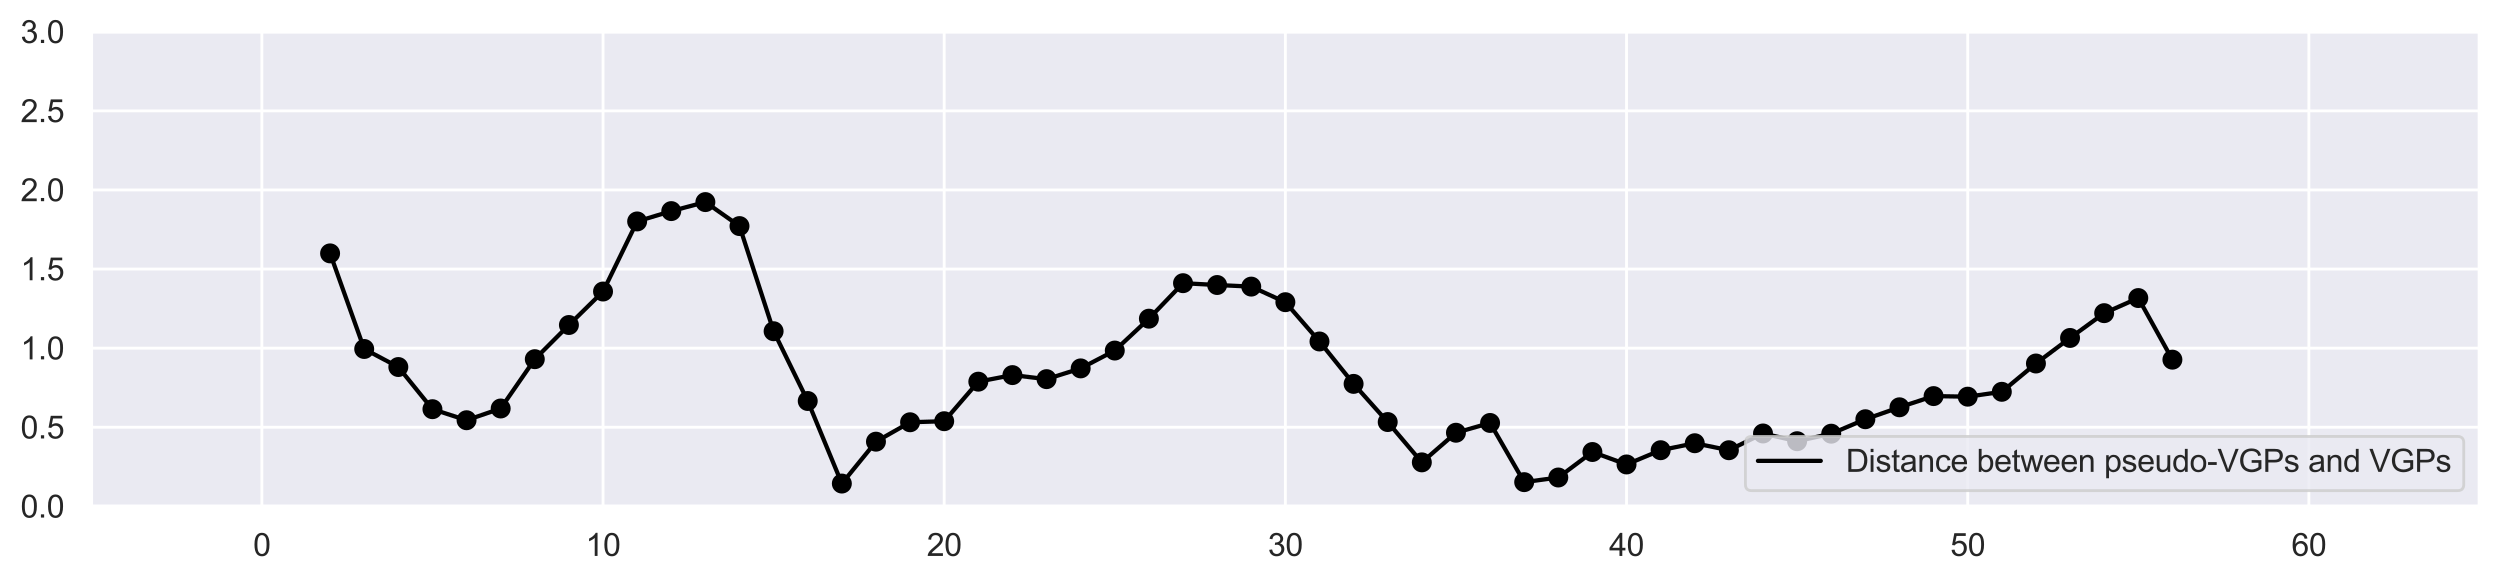<?xml version="1.0" encoding="utf-8" standalone="no"?>
<!DOCTYPE svg PUBLIC "-//W3C//DTD SVG 1.1//EN"
  "http://www.w3.org/Graphics/SVG/1.1/DTD/svg11.dtd">
<svg xmlns:xlink="http://www.w3.org/1999/xlink" width="876.19pt" height="204.217pt" viewBox="0 0 876.19 204.217" xmlns="http://www.w3.org/2000/svg" version="1.1">
 <defs>
  <style type="text/css">*{stroke-linejoin: round; stroke-linecap: butt}</style>
 </defs>
 <g id="figure_1">
  <g id="patch_1">
   <path d="M 0 204.217 
L 876.19 204.217 
L 876.19 0 
L 0 0 
z
" style="fill: #ffffff"/>
  </g>
  <g id="axes_1">
   <g id="patch_2">
    <path d="M 31.99 177.457 
L 868.99 177.457 
L 868.99 11.137 
L 31.99 11.137 
z
" style="fill: #eaeaf2"/>
   </g>
   <g id="matplotlib.axis_1">
    <g id="xtick_1">
     <g id="line2d_1">
      <path d="M 91.776 177.457 
L 91.776 11.137 
" clip-path="url(#p499ccc5be7)" style="fill: none; stroke: #ffffff; stroke-linecap: round"/>
     </g>
     <g id="text_1">
      <!-- 0 -->
      <g style="fill: #262626" transform="translate(88.717 194.83)scale(0.11 -0.11)">
       <defs>
        <path id="ArialMT-30" d="M 266 2259 
Q 266 3072 433 3567 
Q 600 4063 929 4331 
Q 1259 4600 1759 4600 
Q 2128 4600 2406 4451 
Q 2684 4303 2865 4023 
Q 3047 3744 3150 3342 
Q 3253 2941 3253 2259 
Q 3253 1453 3087 958 
Q 2922 463 2592 192 
Q 2263 -78 1759 -78 
Q 1097 -78 719 397 
Q 266 969 266 2259 
z
M 844 2259 
Q 844 1131 1108 757 
Q 1372 384 1759 384 
Q 2147 384 2411 759 
Q 2675 1134 2675 2259 
Q 2675 3391 2411 3762 
Q 2147 4134 1753 4134 
Q 1366 4134 1134 3806 
Q 844 3388 844 2259 
z
" transform="scale(0.016)"/>
       </defs>
       <use xlink:href="#ArialMT-30"/>
      </g>
     </g>
    </g>
    <g id="xtick_2">
     <g id="line2d_2">
      <path d="M 211.347 177.457 
L 211.347 11.137 
" clip-path="url(#p499ccc5be7)" style="fill: none; stroke: #ffffff; stroke-linecap: round"/>
     </g>
     <g id="text_2">
      <!-- 10 -->
      <g style="fill: #262626" transform="translate(205.23 194.83)scale(0.11 -0.11)">
       <defs>
        <path id="ArialMT-31" d="M 2384 0 
L 1822 0 
L 1822 3584 
Q 1619 3391 1289 3197 
Q 959 3003 697 2906 
L 697 3450 
Q 1169 3672 1522 3987 
Q 1875 4303 2022 4600 
L 2384 4600 
L 2384 0 
z
" transform="scale(0.016)"/>
       </defs>
       <use xlink:href="#ArialMT-31"/>
       <use xlink:href="#ArialMT-30" x="55.615"/>
      </g>
     </g>
    </g>
    <g id="xtick_3">
     <g id="line2d_3">
      <path d="M 330.919 177.457 
L 330.919 11.137 
" clip-path="url(#p499ccc5be7)" style="fill: none; stroke: #ffffff; stroke-linecap: round"/>
     </g>
     <g id="text_3">
      <!-- 20 -->
      <g style="fill: #262626" transform="translate(324.802 194.83)scale(0.11 -0.11)">
       <defs>
        <path id="ArialMT-32" d="M 3222 541 
L 3222 0 
L 194 0 
Q 188 203 259 391 
Q 375 700 629 1000 
Q 884 1300 1366 1694 
Q 2113 2306 2375 2664 
Q 2638 3022 2638 3341 
Q 2638 3675 2398 3904 
Q 2159 4134 1775 4134 
Q 1369 4134 1125 3890 
Q 881 3647 878 3216 
L 300 3275 
Q 359 3922 746 4261 
Q 1134 4600 1788 4600 
Q 2447 4600 2831 4234 
Q 3216 3869 3216 3328 
Q 3216 3053 3103 2787 
Q 2991 2522 2730 2228 
Q 2469 1934 1863 1422 
Q 1356 997 1212 845 
Q 1069 694 975 541 
L 3222 541 
z
" transform="scale(0.016)"/>
       </defs>
       <use xlink:href="#ArialMT-32"/>
       <use xlink:href="#ArialMT-30" x="55.615"/>
      </g>
     </g>
    </g>
    <g id="xtick_4">
     <g id="line2d_4">
      <path d="M 450.49 177.457 
L 450.49 11.137 
" clip-path="url(#p499ccc5be7)" style="fill: none; stroke: #ffffff; stroke-linecap: round"/>
     </g>
     <g id="text_4">
      <!-- 30 -->
      <g style="fill: #262626" transform="translate(444.373 194.83)scale(0.11 -0.11)">
       <defs>
        <path id="ArialMT-33" d="M 269 1209 
L 831 1284 
Q 928 806 1161 595 
Q 1394 384 1728 384 
Q 2125 384 2398 659 
Q 2672 934 2672 1341 
Q 2672 1728 2419 1979 
Q 2166 2231 1775 2231 
Q 1616 2231 1378 2169 
L 1441 2663 
Q 1497 2656 1531 2656 
Q 1891 2656 2178 2843 
Q 2466 3031 2466 3422 
Q 2466 3731 2256 3934 
Q 2047 4138 1716 4138 
Q 1388 4138 1169 3931 
Q 950 3725 888 3313 
L 325 3413 
Q 428 3978 793 4289 
Q 1159 4600 1703 4600 
Q 2078 4600 2393 4439 
Q 2709 4278 2876 4000 
Q 3044 3722 3044 3409 
Q 3044 3113 2884 2869 
Q 2725 2625 2413 2481 
Q 2819 2388 3044 2092 
Q 3269 1797 3269 1353 
Q 3269 753 2831 336 
Q 2394 -81 1725 -81 
Q 1122 -81 723 278 
Q 325 638 269 1209 
z
" transform="scale(0.016)"/>
       </defs>
       <use xlink:href="#ArialMT-33"/>
       <use xlink:href="#ArialMT-30" x="55.615"/>
      </g>
     </g>
    </g>
    <g id="xtick_5">
     <g id="line2d_5">
      <path d="M 570.061 177.457 
L 570.061 11.137 
" clip-path="url(#p499ccc5be7)" style="fill: none; stroke: #ffffff; stroke-linecap: round"/>
     </g>
     <g id="text_5">
      <!-- 40 -->
      <g style="fill: #262626" transform="translate(563.944 194.83)scale(0.11 -0.11)">
       <defs>
        <path id="ArialMT-34" d="M 2069 0 
L 2069 1097 
L 81 1097 
L 81 1613 
L 2172 4581 
L 2631 4581 
L 2631 1613 
L 3250 1613 
L 3250 1097 
L 2631 1097 
L 2631 0 
L 2069 0 
z
M 2069 1613 
L 2069 3678 
L 634 1613 
L 2069 1613 
z
" transform="scale(0.016)"/>
       </defs>
       <use xlink:href="#ArialMT-34"/>
       <use xlink:href="#ArialMT-30" x="55.615"/>
      </g>
     </g>
    </g>
    <g id="xtick_6">
     <g id="line2d_6">
      <path d="M 689.633 177.457 
L 689.633 11.137 
" clip-path="url(#p499ccc5be7)" style="fill: none; stroke: #ffffff; stroke-linecap: round"/>
     </g>
     <g id="text_6">
      <!-- 50 -->
      <g style="fill: #262626" transform="translate(683.516 194.83)scale(0.11 -0.11)">
       <defs>
        <path id="ArialMT-35" d="M 266 1200 
L 856 1250 
Q 922 819 1161 601 
Q 1400 384 1738 384 
Q 2144 384 2425 690 
Q 2706 997 2706 1503 
Q 2706 1984 2436 2262 
Q 2166 2541 1728 2541 
Q 1456 2541 1237 2417 
Q 1019 2294 894 2097 
L 366 2166 
L 809 4519 
L 3088 4519 
L 3088 3981 
L 1259 3981 
L 1013 2750 
Q 1425 3038 1878 3038 
Q 2478 3038 2890 2622 
Q 3303 2206 3303 1553 
Q 3303 931 2941 478 
Q 2500 -78 1738 -78 
Q 1113 -78 717 272 
Q 322 622 266 1200 
z
" transform="scale(0.016)"/>
       </defs>
       <use xlink:href="#ArialMT-35"/>
       <use xlink:href="#ArialMT-30" x="55.615"/>
      </g>
     </g>
    </g>
    <g id="xtick_7">
     <g id="line2d_7">
      <path d="M 809.204 177.457 
L 809.204 11.137 
" clip-path="url(#p499ccc5be7)" style="fill: none; stroke: #ffffff; stroke-linecap: round"/>
     </g>
     <g id="text_7">
      <!-- 60 -->
      <g style="fill: #262626" transform="translate(803.087 194.83)scale(0.11 -0.11)">
       <defs>
        <path id="ArialMT-36" d="M 3184 3459 
L 2625 3416 
Q 2550 3747 2413 3897 
Q 2184 4138 1850 4138 
Q 1581 4138 1378 3988 
Q 1113 3794 959 3422 
Q 806 3050 800 2363 
Q 1003 2672 1297 2822 
Q 1591 2972 1913 2972 
Q 2475 2972 2870 2558 
Q 3266 2144 3266 1488 
Q 3266 1056 3080 686 
Q 2894 316 2569 119 
Q 2244 -78 1831 -78 
Q 1128 -78 684 439 
Q 241 956 241 2144 
Q 241 3472 731 4075 
Q 1159 4600 1884 4600 
Q 2425 4600 2770 4297 
Q 3116 3994 3184 3459 
z
M 888 1484 
Q 888 1194 1011 928 
Q 1134 663 1356 523 
Q 1578 384 1822 384 
Q 2178 384 2434 671 
Q 2691 959 2691 1453 
Q 2691 1928 2437 2201 
Q 2184 2475 1800 2475 
Q 1419 2475 1153 2201 
Q 888 1928 888 1484 
z
" transform="scale(0.016)"/>
       </defs>
       <use xlink:href="#ArialMT-36"/>
       <use xlink:href="#ArialMT-30" x="55.615"/>
      </g>
     </g>
    </g>
   </g>
   <g id="matplotlib.axis_2">
    <g id="ytick_1">
     <g id="line2d_8">
      <path d="M 31.99 177.457 
L 868.99 177.457 
" clip-path="url(#p499ccc5be7)" style="fill: none; stroke: #ffffff; stroke-linecap: round"/>
     </g>
     <g id="text_8">
      <!-- 0.0 -->
      <g style="fill: #262626" transform="translate(7.2 181.394)scale(0.11 -0.11)">
       <defs>
        <path id="ArialMT-2e" d="M 581 0 
L 581 641 
L 1222 641 
L 1222 0 
L 581 0 
z
" transform="scale(0.016)"/>
       </defs>
       <use xlink:href="#ArialMT-30"/>
       <use xlink:href="#ArialMT-2e" x="55.615"/>
       <use xlink:href="#ArialMT-30" x="83.398"/>
      </g>
     </g>
    </g>
    <g id="ytick_2">
     <g id="line2d_9">
      <path d="M 31.99 149.737 
L 868.99 149.737 
" clip-path="url(#p499ccc5be7)" style="fill: none; stroke: #ffffff; stroke-linecap: round"/>
     </g>
     <g id="text_9">
      <!-- 0.5 -->
      <g style="fill: #262626" transform="translate(7.2 153.674)scale(0.11 -0.11)">
       <use xlink:href="#ArialMT-30"/>
       <use xlink:href="#ArialMT-2e" x="55.615"/>
       <use xlink:href="#ArialMT-35" x="83.398"/>
      </g>
     </g>
    </g>
    <g id="ytick_3">
     <g id="line2d_10">
      <path d="M 31.99 122.017 
L 868.99 122.017 
" clip-path="url(#p499ccc5be7)" style="fill: none; stroke: #ffffff; stroke-linecap: round"/>
     </g>
     <g id="text_10">
      <!-- 1.0 -->
      <g style="fill: #262626" transform="translate(7.2 125.954)scale(0.11 -0.11)">
       <use xlink:href="#ArialMT-31"/>
       <use xlink:href="#ArialMT-2e" x="55.615"/>
       <use xlink:href="#ArialMT-30" x="83.398"/>
      </g>
     </g>
    </g>
    <g id="ytick_4">
     <g id="line2d_11">
      <path d="M 31.99 94.297 
L 868.99 94.297 
" clip-path="url(#p499ccc5be7)" style="fill: none; stroke: #ffffff; stroke-linecap: round"/>
     </g>
     <g id="text_11">
      <!-- 1.5 -->
      <g style="fill: #262626" transform="translate(7.2 98.234)scale(0.11 -0.11)">
       <use xlink:href="#ArialMT-31"/>
       <use xlink:href="#ArialMT-2e" x="55.615"/>
       <use xlink:href="#ArialMT-35" x="83.398"/>
      </g>
     </g>
    </g>
    <g id="ytick_5">
     <g id="line2d_12">
      <path d="M 31.99 66.577 
L 868.99 66.577 
" clip-path="url(#p499ccc5be7)" style="fill: none; stroke: #ffffff; stroke-linecap: round"/>
     </g>
     <g id="text_12">
      <!-- 2.0 -->
      <g style="fill: #262626" transform="translate(7.2 70.514)scale(0.11 -0.11)">
       <use xlink:href="#ArialMT-32"/>
       <use xlink:href="#ArialMT-2e" x="55.615"/>
       <use xlink:href="#ArialMT-30" x="83.398"/>
      </g>
     </g>
    </g>
    <g id="ytick_6">
     <g id="line2d_13">
      <path d="M 31.99 38.857 
L 868.99 38.857 
" clip-path="url(#p499ccc5be7)" style="fill: none; stroke: #ffffff; stroke-linecap: round"/>
     </g>
     <g id="text_13">
      <!-- 2.5 -->
      <g style="fill: #262626" transform="translate(7.2 42.794)scale(0.11 -0.11)">
       <use xlink:href="#ArialMT-32"/>
       <use xlink:href="#ArialMT-2e" x="55.615"/>
       <use xlink:href="#ArialMT-35" x="83.398"/>
      </g>
     </g>
    </g>
    <g id="ytick_7">
     <g id="line2d_14">
      <path d="M 31.99 11.137 
L 868.99 11.137 
" clip-path="url(#p499ccc5be7)" style="fill: none; stroke: #ffffff; stroke-linecap: round"/>
     </g>
     <g id="text_14">
      <!-- 3.0 -->
      <g style="fill: #262626" transform="translate(7.2 15.074)scale(0.11 -0.11)">
       <use xlink:href="#ArialMT-33"/>
       <use xlink:href="#ArialMT-2e" x="55.615"/>
       <use xlink:href="#ArialMT-30" x="83.398"/>
      </g>
     </g>
    </g>
   </g>
   <g id="PathCollection_1">
    <defs>
     <path id="m1720e8b5ac" d="M 0 3 
C 0.796 3 1.559 2.684 2.121 2.121 
C 2.684 1.559 3 0.796 3 0 
C 3 -0.796 2.684 -1.559 2.121 -2.121 
C 1.559 -2.684 0.796 -3 0 -3 
C -0.796 -3 -1.559 -2.684 -2.121 -2.121 
C -2.684 -1.559 -3 -0.796 -3 0 
C -3 0.796 -2.684 1.559 -2.121 2.121 
C -1.559 2.684 -0.796 3 0 3 
z
" style="stroke: #000000"/>
    </defs>
    <g clip-path="url(#p499ccc5be7)">
     <use xlink:href="#m1720e8b5ac" x="115.69" y="88.805" style="stroke: #000000"/>
     <use xlink:href="#m1720e8b5ac" x="127.647" y="122.312" style="stroke: #000000"/>
     <use xlink:href="#m1720e8b5ac" x="139.604" y="128.633" style="stroke: #000000"/>
     <use xlink:href="#m1720e8b5ac" x="151.561" y="143.409" style="stroke: #000000"/>
     <use xlink:href="#m1720e8b5ac" x="163.519" y="147.282" style="stroke: #000000"/>
     <use xlink:href="#m1720e8b5ac" x="175.476" y="143.166" style="stroke: #000000"/>
     <use xlink:href="#m1720e8b5ac" x="187.433" y="125.886" style="stroke: #000000"/>
     <use xlink:href="#m1720e8b5ac" x="199.39" y="113.905" style="stroke: #000000"/>
     <use xlink:href="#m1720e8b5ac" x="211.347" y="102.173" style="stroke: #000000"/>
     <use xlink:href="#m1720e8b5ac" x="223.304" y="77.609" style="stroke: #000000"/>
     <use xlink:href="#m1720e8b5ac" x="235.261" y="73.986" style="stroke: #000000"/>
     <use xlink:href="#m1720e8b5ac" x="247.219" y="70.828" style="stroke: #000000"/>
     <use xlink:href="#m1720e8b5ac" x="259.176" y="79.235" style="stroke: #000000"/>
     <use xlink:href="#m1720e8b5ac" x="271.133" y="116.089" style="stroke: #000000"/>
     <use xlink:href="#m1720e8b5ac" x="283.09" y="140.542" style="stroke: #000000"/>
     <use xlink:href="#m1720e8b5ac" x="295.047" y="169.475" style="stroke: #000000"/>
     <use xlink:href="#m1720e8b5ac" x="307.004" y="154.795" style="stroke: #000000"/>
     <use xlink:href="#m1720e8b5ac" x="318.961" y="147.993" style="stroke: #000000"/>
     <use xlink:href="#m1720e8b5ac" x="330.919" y="147.626" style="stroke: #000000"/>
     <use xlink:href="#m1720e8b5ac" x="342.876" y="133.767" style="stroke: #000000"/>
     <use xlink:href="#m1720e8b5ac" x="354.833" y="131.463" style="stroke: #000000"/>
     <use xlink:href="#m1720e8b5ac" x="366.79" y="132.881" style="stroke: #000000"/>
     <use xlink:href="#m1720e8b5ac" x="378.747" y="129.113" style="stroke: #000000"/>
     <use xlink:href="#m1720e8b5ac" x="390.704" y="122.86" style="stroke: #000000"/>
     <use xlink:href="#m1720e8b5ac" x="402.661" y="111.688" style="stroke: #000000"/>
     <use xlink:href="#m1720e8b5ac" x="414.619" y="99.249" style="stroke: #000000"/>
     <use xlink:href="#m1720e8b5ac" x="426.576" y="99.889" style="stroke: #000000"/>
     <use xlink:href="#m1720e8b5ac" x="438.533" y="100.45" style="stroke: #000000"/>
     <use xlink:href="#m1720e8b5ac" x="450.49" y="105.912" style="stroke: #000000"/>
     <use xlink:href="#m1720e8b5ac" x="462.447" y="119.682" style="stroke: #000000"/>
     <use xlink:href="#m1720e8b5ac" x="474.404" y="134.541" style="stroke: #000000"/>
     <use xlink:href="#m1720e8b5ac" x="486.361" y="147.917" style="stroke: #000000"/>
     <use xlink:href="#m1720e8b5ac" x="498.319" y="162.046" style="stroke: #000000"/>
     <use xlink:href="#m1720e8b5ac" x="510.276" y="151.665" style="stroke: #000000"/>
     <use xlink:href="#m1720e8b5ac" x="522.233" y="148.235" style="stroke: #000000"/>
     <use xlink:href="#m1720e8b5ac" x="534.19" y="168.979" style="stroke: #000000"/>
     <use xlink:href="#m1720e8b5ac" x="546.147" y="167.354" style="stroke: #000000"/>
     <use xlink:href="#m1720e8b5ac" x="558.104" y="158.418" style="stroke: #000000"/>
     <use xlink:href="#m1720e8b5ac" x="570.061" y="162.78" style="stroke: #000000"/>
     <use xlink:href="#m1720e8b5ac" x="582.019" y="157.788" style="stroke: #000000"/>
     <use xlink:href="#m1720e8b5ac" x="593.976" y="155.342" style="stroke: #000000"/>
     <use xlink:href="#m1720e8b5ac" x="605.933" y="157.792" style="stroke: #000000"/>
     <use xlink:href="#m1720e8b5ac" x="617.89" y="151.921" style="stroke: #000000"/>
     <use xlink:href="#m1720e8b5ac" x="629.847" y="154.633" style="stroke: #000000"/>
     <use xlink:href="#m1720e8b5ac" x="641.804" y="151.997" style="stroke: #000000"/>
     <use xlink:href="#m1720e8b5ac" x="653.761" y="146.933" style="stroke: #000000"/>
     <use xlink:href="#m1720e8b5ac" x="665.719" y="142.748" style="stroke: #000000"/>
     <use xlink:href="#m1720e8b5ac" x="677.676" y="138.821" style="stroke: #000000"/>
     <use xlink:href="#m1720e8b5ac" x="689.633" y="139.025" style="stroke: #000000"/>
     <use xlink:href="#m1720e8b5ac" x="701.59" y="137.319" style="stroke: #000000"/>
     <use xlink:href="#m1720e8b5ac" x="713.547" y="127.401" style="stroke: #000000"/>
     <use xlink:href="#m1720e8b5ac" x="725.504" y="118.443" style="stroke: #000000"/>
     <use xlink:href="#m1720e8b5ac" x="737.461" y="109.753" style="stroke: #000000"/>
     <use xlink:href="#m1720e8b5ac" x="749.419" y="104.461" style="stroke: #000000"/>
     <use xlink:href="#m1720e8b5ac" x="761.376" y="126.056" style="stroke: #000000"/>
    </g>
   </g>
   <g id="line2d_15">
    <path d="M 115.69 88.805 
L 127.647 122.312 
L 139.604 128.633 
L 151.561 143.409 
L 163.519 147.282 
L 175.476 143.166 
L 187.433 125.886 
L 199.39 113.905 
L 211.347 102.173 
L 223.304 77.609 
L 235.261 73.986 
L 247.219 70.828 
L 259.176 79.235 
L 271.133 116.089 
L 283.09 140.542 
L 295.047 169.475 
L 307.004 154.795 
L 318.961 147.993 
L 330.919 147.626 
L 342.876 133.767 
L 354.833 131.463 
L 366.79 132.881 
L 378.747 129.113 
L 390.704 122.86 
L 402.661 111.688 
L 414.619 99.249 
L 426.576 99.889 
L 438.533 100.45 
L 450.49 105.912 
L 462.447 119.682 
L 474.404 134.541 
L 486.361 147.917 
L 498.319 162.046 
L 510.276 151.665 
L 522.233 148.235 
L 534.19 168.979 
L 546.147 167.354 
L 558.104 158.418 
L 570.061 162.78 
L 582.019 157.788 
L 593.976 155.342 
L 605.933 157.792 
L 617.89 151.921 
L 629.847 154.633 
L 641.804 151.997 
L 653.761 146.933 
L 665.719 142.748 
L 677.676 138.821 
L 689.633 139.025 
L 701.59 137.319 
L 713.547 127.401 
L 725.504 118.443 
L 737.461 109.753 
L 749.419 104.461 
L 761.376 126.056 
" clip-path="url(#p499ccc5be7)" style="fill: none; stroke: #000000; stroke-width: 1.5; stroke-linecap: round"/>
   </g>
   <g id="patch_3">
    <path d="M 31.99 177.457 
L 31.99 11.137 
" style="fill: none; stroke: #ffffff; stroke-width: 1.25; stroke-linejoin: miter; stroke-linecap: square"/>
   </g>
   <g id="patch_4">
    <path d="M 868.99 177.457 
L 868.99 11.137 
" style="fill: none; stroke: #ffffff; stroke-width: 1.25; stroke-linejoin: miter; stroke-linecap: square"/>
   </g>
   <g id="patch_5">
    <path d="M 31.99 177.457 
L 868.99 177.457 
" style="fill: none; stroke: #ffffff; stroke-width: 1.25; stroke-linejoin: miter; stroke-linecap: square"/>
   </g>
   <g id="patch_6">
    <path d="M 31.99 11.137 
L 868.99 11.137 
" style="fill: none; stroke: #ffffff; stroke-width: 1.25; stroke-linejoin: miter; stroke-linecap: square"/>
   </g>
   <g id="legend_1">
    <g id="patch_7">
     <path d="M 613.926 171.957 
L 861.29 171.957 
Q 863.49 171.957 863.49 169.757 
L 863.49 155.163 
Q 863.49 152.963 861.29 152.963 
L 613.926 152.963 
Q 611.726 152.963 611.726 155.163 
L 611.726 169.757 
Q 611.726 171.957 613.926 171.957 
z
" style="fill: #eaeaf2; opacity: 0.8; stroke: #cccccc; stroke-linejoin: miter"/>
    </g>
    <g id="line2d_16">
     <path d="M 616.126 161.521 
L 627.126 161.521 
L 638.126 161.521 
" style="fill: none; stroke: #000000; stroke-width: 1.5; stroke-linecap: round"/>
    </g>
    <g id="text_15">
     <!-- Distance between pseudo-VGPs and VGPs -->
     <g style="fill: #262626" transform="translate(646.926 165.371)scale(0.11 -0.11)">
      <defs>
       <path id="ArialMT-44" d="M 494 0 
L 494 4581 
L 2072 4581 
Q 2606 4581 2888 4516 
Q 3281 4425 3559 4188 
Q 3922 3881 4101 3404 
Q 4281 2928 4281 2316 
Q 4281 1794 4159 1391 
Q 4038 988 3847 723 
Q 3656 459 3429 307 
Q 3203 156 2883 78 
Q 2563 0 2147 0 
L 494 0 
z
M 1100 541 
L 2078 541 
Q 2531 541 2789 625 
Q 3047 709 3200 863 
Q 3416 1078 3536 1442 
Q 3656 1806 3656 2325 
Q 3656 3044 3420 3430 
Q 3184 3816 2847 3947 
Q 2603 4041 2063 4041 
L 1100 4041 
L 1100 541 
z
" transform="scale(0.016)"/>
       <path id="ArialMT-69" d="M 425 3934 
L 425 4581 
L 988 4581 
L 988 3934 
L 425 3934 
z
M 425 0 
L 425 3319 
L 988 3319 
L 988 0 
L 425 0 
z
" transform="scale(0.016)"/>
       <path id="ArialMT-73" d="M 197 991 
L 753 1078 
Q 800 744 1014 566 
Q 1228 388 1613 388 
Q 2000 388 2187 545 
Q 2375 703 2375 916 
Q 2375 1106 2209 1216 
Q 2094 1291 1634 1406 
Q 1016 1563 777 1677 
Q 538 1791 414 1992 
Q 291 2194 291 2438 
Q 291 2659 392 2848 
Q 494 3038 669 3163 
Q 800 3259 1026 3326 
Q 1253 3394 1513 3394 
Q 1903 3394 2198 3281 
Q 2494 3169 2634 2976 
Q 2775 2784 2828 2463 
L 2278 2388 
Q 2241 2644 2061 2787 
Q 1881 2931 1553 2931 
Q 1166 2931 1000 2803 
Q 834 2675 834 2503 
Q 834 2394 903 2306 
Q 972 2216 1119 2156 
Q 1203 2125 1616 2013 
Q 2213 1853 2448 1751 
Q 2684 1650 2818 1456 
Q 2953 1263 2953 975 
Q 2953 694 2789 445 
Q 2625 197 2315 61 
Q 2006 -75 1616 -75 
Q 969 -75 630 194 
Q 291 463 197 991 
z
" transform="scale(0.016)"/>
       <path id="ArialMT-74" d="M 1650 503 
L 1731 6 
Q 1494 -44 1306 -44 
Q 1000 -44 831 53 
Q 663 150 594 308 
Q 525 466 525 972 
L 525 2881 
L 113 2881 
L 113 3319 
L 525 3319 
L 525 4141 
L 1084 4478 
L 1084 3319 
L 1650 3319 
L 1650 2881 
L 1084 2881 
L 1084 941 
Q 1084 700 1114 631 
Q 1144 563 1211 522 
Q 1278 481 1403 481 
Q 1497 481 1650 503 
z
" transform="scale(0.016)"/>
       <path id="ArialMT-61" d="M 2588 409 
Q 2275 144 1986 34 
Q 1697 -75 1366 -75 
Q 819 -75 525 192 
Q 231 459 231 875 
Q 231 1119 342 1320 
Q 453 1522 633 1644 
Q 813 1766 1038 1828 
Q 1203 1872 1538 1913 
Q 2219 1994 2541 2106 
Q 2544 2222 2544 2253 
Q 2544 2597 2384 2738 
Q 2169 2928 1744 2928 
Q 1347 2928 1158 2789 
Q 969 2650 878 2297 
L 328 2372 
Q 403 2725 575 2942 
Q 747 3159 1072 3276 
Q 1397 3394 1825 3394 
Q 2250 3394 2515 3294 
Q 2781 3194 2906 3042 
Q 3031 2891 3081 2659 
Q 3109 2516 3109 2141 
L 3109 1391 
Q 3109 606 3145 398 
Q 3181 191 3288 0 
L 2700 0 
Q 2613 175 2588 409 
z
M 2541 1666 
Q 2234 1541 1622 1453 
Q 1275 1403 1131 1340 
Q 988 1278 909 1158 
Q 831 1038 831 891 
Q 831 666 1001 516 
Q 1172 366 1500 366 
Q 1825 366 2078 508 
Q 2331 650 2450 897 
Q 2541 1088 2541 1459 
L 2541 1666 
z
" transform="scale(0.016)"/>
       <path id="ArialMT-6e" d="M 422 0 
L 422 3319 
L 928 3319 
L 928 2847 
Q 1294 3394 1984 3394 
Q 2284 3394 2536 3286 
Q 2788 3178 2913 3003 
Q 3038 2828 3088 2588 
Q 3119 2431 3119 2041 
L 3119 0 
L 2556 0 
L 2556 2019 
Q 2556 2363 2490 2533 
Q 2425 2703 2258 2804 
Q 2091 2906 1866 2906 
Q 1506 2906 1245 2678 
Q 984 2450 984 1813 
L 984 0 
L 422 0 
z
" transform="scale(0.016)"/>
       <path id="ArialMT-63" d="M 2588 1216 
L 3141 1144 
Q 3050 572 2676 248 
Q 2303 -75 1759 -75 
Q 1078 -75 664 370 
Q 250 816 250 1647 
Q 250 2184 428 2587 
Q 606 2991 970 3192 
Q 1334 3394 1763 3394 
Q 2303 3394 2647 3120 
Q 2991 2847 3088 2344 
L 2541 2259 
Q 2463 2594 2264 2762 
Q 2066 2931 1784 2931 
Q 1359 2931 1093 2626 
Q 828 2322 828 1663 
Q 828 994 1084 691 
Q 1341 388 1753 388 
Q 2084 388 2306 591 
Q 2528 794 2588 1216 
z
" transform="scale(0.016)"/>
       <path id="ArialMT-65" d="M 2694 1069 
L 3275 997 
Q 3138 488 2766 206 
Q 2394 -75 1816 -75 
Q 1088 -75 661 373 
Q 234 822 234 1631 
Q 234 2469 665 2931 
Q 1097 3394 1784 3394 
Q 2450 3394 2872 2941 
Q 3294 2488 3294 1666 
Q 3294 1616 3291 1516 
L 816 1516 
Q 847 969 1125 678 
Q 1403 388 1819 388 
Q 2128 388 2347 550 
Q 2566 713 2694 1069 
z
M 847 1978 
L 2700 1978 
Q 2663 2397 2488 2606 
Q 2219 2931 1791 2931 
Q 1403 2931 1139 2672 
Q 875 2413 847 1978 
z
" transform="scale(0.016)"/>
       <path id="ArialMT-20" transform="scale(0.016)"/>
       <path id="ArialMT-62" d="M 941 0 
L 419 0 
L 419 4581 
L 981 4581 
L 981 2947 
Q 1338 3394 1891 3394 
Q 2197 3394 2470 3270 
Q 2744 3147 2920 2923 
Q 3097 2700 3197 2384 
Q 3297 2069 3297 1709 
Q 3297 856 2875 390 
Q 2453 -75 1863 -75 
Q 1275 -75 941 416 
L 941 0 
z
M 934 1684 
Q 934 1088 1097 822 
Q 1363 388 1816 388 
Q 2184 388 2453 708 
Q 2722 1028 2722 1663 
Q 2722 2313 2464 2622 
Q 2206 2931 1841 2931 
Q 1472 2931 1203 2611 
Q 934 2291 934 1684 
z
" transform="scale(0.016)"/>
       <path id="ArialMT-77" d="M 1034 0 
L 19 3319 
L 600 3319 
L 1128 1403 
L 1325 691 
Q 1338 744 1497 1375 
L 2025 3319 
L 2603 3319 
L 3100 1394 
L 3266 759 
L 3456 1400 
L 4025 3319 
L 4572 3319 
L 3534 0 
L 2950 0 
L 2422 1988 
L 2294 2553 
L 1622 0 
L 1034 0 
z
" transform="scale(0.016)"/>
       <path id="ArialMT-70" d="M 422 -1272 
L 422 3319 
L 934 3319 
L 934 2888 
Q 1116 3141 1344 3267 
Q 1572 3394 1897 3394 
Q 2322 3394 2647 3175 
Q 2972 2956 3137 2557 
Q 3303 2159 3303 1684 
Q 3303 1175 3120 767 
Q 2938 359 2589 142 
Q 2241 -75 1856 -75 
Q 1575 -75 1351 44 
Q 1128 163 984 344 
L 984 -1272 
L 422 -1272 
z
M 931 1641 
Q 931 1000 1190 694 
Q 1450 388 1819 388 
Q 2194 388 2461 705 
Q 2728 1022 2728 1688 
Q 2728 2322 2467 2637 
Q 2206 2953 1844 2953 
Q 1484 2953 1207 2617 
Q 931 2281 931 1641 
z
" transform="scale(0.016)"/>
       <path id="ArialMT-75" d="M 2597 0 
L 2597 488 
Q 2209 -75 1544 -75 
Q 1250 -75 995 37 
Q 741 150 617 320 
Q 494 491 444 738 
Q 409 903 409 1263 
L 409 3319 
L 972 3319 
L 972 1478 
Q 972 1038 1006 884 
Q 1059 663 1231 536 
Q 1403 409 1656 409 
Q 1909 409 2131 539 
Q 2353 669 2445 892 
Q 2538 1116 2538 1541 
L 2538 3319 
L 3100 3319 
L 3100 0 
L 2597 0 
z
" transform="scale(0.016)"/>
       <path id="ArialMT-64" d="M 2575 0 
L 2575 419 
Q 2259 -75 1647 -75 
Q 1250 -75 917 144 
Q 584 363 401 755 
Q 219 1147 219 1656 
Q 219 2153 384 2558 
Q 550 2963 881 3178 
Q 1213 3394 1622 3394 
Q 1922 3394 2156 3267 
Q 2391 3141 2538 2938 
L 2538 4581 
L 3097 4581 
L 3097 0 
L 2575 0 
z
M 797 1656 
Q 797 1019 1065 703 
Q 1334 388 1700 388 
Q 2069 388 2326 689 
Q 2584 991 2584 1609 
Q 2584 2291 2321 2609 
Q 2059 2928 1675 2928 
Q 1300 2928 1048 2622 
Q 797 2316 797 1656 
z
" transform="scale(0.016)"/>
       <path id="ArialMT-6f" d="M 213 1659 
Q 213 2581 725 3025 
Q 1153 3394 1769 3394 
Q 2453 3394 2887 2945 
Q 3322 2497 3322 1706 
Q 3322 1066 3130 698 
Q 2938 331 2570 128 
Q 2203 -75 1769 -75 
Q 1072 -75 642 372 
Q 213 819 213 1659 
z
M 791 1659 
Q 791 1022 1069 705 
Q 1347 388 1769 388 
Q 2188 388 2466 706 
Q 2744 1025 2744 1678 
Q 2744 2294 2464 2611 
Q 2184 2928 1769 2928 
Q 1347 2928 1069 2612 
Q 791 2297 791 1659 
z
" transform="scale(0.016)"/>
       <path id="ArialMT-2d" d="M 203 1375 
L 203 1941 
L 1931 1941 
L 1931 1375 
L 203 1375 
z
" transform="scale(0.016)"/>
       <path id="ArialMT-56" d="M 1803 0 
L 28 4581 
L 684 4581 
L 1875 1253 
Q 2019 853 2116 503 
Q 2222 878 2363 1253 
L 3600 4581 
L 4219 4581 
L 2425 0 
L 1803 0 
z
" transform="scale(0.016)"/>
       <path id="ArialMT-47" d="M 2638 1797 
L 2638 2334 
L 4578 2338 
L 4578 638 
Q 4131 281 3656 101 
Q 3181 -78 2681 -78 
Q 2006 -78 1454 211 
Q 903 500 622 1047 
Q 341 1594 341 2269 
Q 341 2938 620 3517 
Q 900 4097 1425 4378 
Q 1950 4659 2634 4659 
Q 3131 4659 3532 4498 
Q 3934 4338 4162 4050 
Q 4391 3763 4509 3300 
L 3963 3150 
Q 3859 3500 3706 3700 
Q 3553 3900 3268 4020 
Q 2984 4141 2638 4141 
Q 2222 4141 1919 4014 
Q 1616 3888 1430 3681 
Q 1244 3475 1141 3228 
Q 966 2803 966 2306 
Q 966 1694 1177 1281 
Q 1388 869 1791 669 
Q 2194 469 2647 469 
Q 3041 469 3416 620 
Q 3791 772 3984 944 
L 3984 1797 
L 2638 1797 
z
" transform="scale(0.016)"/>
       <path id="ArialMT-50" d="M 494 0 
L 494 4581 
L 2222 4581 
Q 2678 4581 2919 4538 
Q 3256 4481 3484 4323 
Q 3713 4166 3852 3881 
Q 3991 3597 3991 3256 
Q 3991 2672 3619 2267 
Q 3247 1863 2275 1863 
L 1100 1863 
L 1100 0 
L 494 0 
z
M 1100 2403 
L 2284 2403 
Q 2872 2403 3119 2622 
Q 3366 2841 3366 3238 
Q 3366 3525 3220 3729 
Q 3075 3934 2838 4000 
Q 2684 4041 2272 4041 
L 1100 4041 
L 1100 2403 
z
" transform="scale(0.016)"/>
      </defs>
      <use xlink:href="#ArialMT-44"/>
      <use xlink:href="#ArialMT-69" x="72.217"/>
      <use xlink:href="#ArialMT-73" x="94.434"/>
      <use xlink:href="#ArialMT-74" x="144.434"/>
      <use xlink:href="#ArialMT-61" x="172.217"/>
      <use xlink:href="#ArialMT-6e" x="227.832"/>
      <use xlink:href="#ArialMT-63" x="283.447"/>
      <use xlink:href="#ArialMT-65" x="333.447"/>
      <use xlink:href="#ArialMT-20" x="389.062"/>
      <use xlink:href="#ArialMT-62" x="416.846"/>
      <use xlink:href="#ArialMT-65" x="472.461"/>
      <use xlink:href="#ArialMT-74" x="528.076"/>
      <use xlink:href="#ArialMT-77" x="555.859"/>
      <use xlink:href="#ArialMT-65" x="628.076"/>
      <use xlink:href="#ArialMT-65" x="683.691"/>
      <use xlink:href="#ArialMT-6e" x="739.307"/>
      <use xlink:href="#ArialMT-20" x="794.922"/>
      <use xlink:href="#ArialMT-70" x="822.705"/>
      <use xlink:href="#ArialMT-73" x="878.32"/>
      <use xlink:href="#ArialMT-65" x="928.32"/>
      <use xlink:href="#ArialMT-75" x="983.936"/>
      <use xlink:href="#ArialMT-64" x="1039.551"/>
      <use xlink:href="#ArialMT-6f" x="1095.166"/>
      <use xlink:href="#ArialMT-2d" x="1150.781"/>
      <use xlink:href="#ArialMT-56" x="1184.082"/>
      <use xlink:href="#ArialMT-47" x="1250.781"/>
      <use xlink:href="#ArialMT-50" x="1328.564"/>
      <use xlink:href="#ArialMT-73" x="1395.264"/>
      <use xlink:href="#ArialMT-20" x="1445.264"/>
      <use xlink:href="#ArialMT-61" x="1473.047"/>
      <use xlink:href="#ArialMT-6e" x="1528.662"/>
      <use xlink:href="#ArialMT-64" x="1584.277"/>
      <use xlink:href="#ArialMT-20" x="1639.893"/>
      <use xlink:href="#ArialMT-56" x="1667.676"/>
      <use xlink:href="#ArialMT-47" x="1734.375"/>
      <use xlink:href="#ArialMT-50" x="1812.158"/>
      <use xlink:href="#ArialMT-73" x="1878.857"/>
     </g>
    </g>
   </g>
  </g>
 </g>
 <defs>
  <clipPath id="p499ccc5be7">
   <rect x="31.99" y="11.137" width="837" height="166.32"/>
  </clipPath>
 </defs>
</svg>

